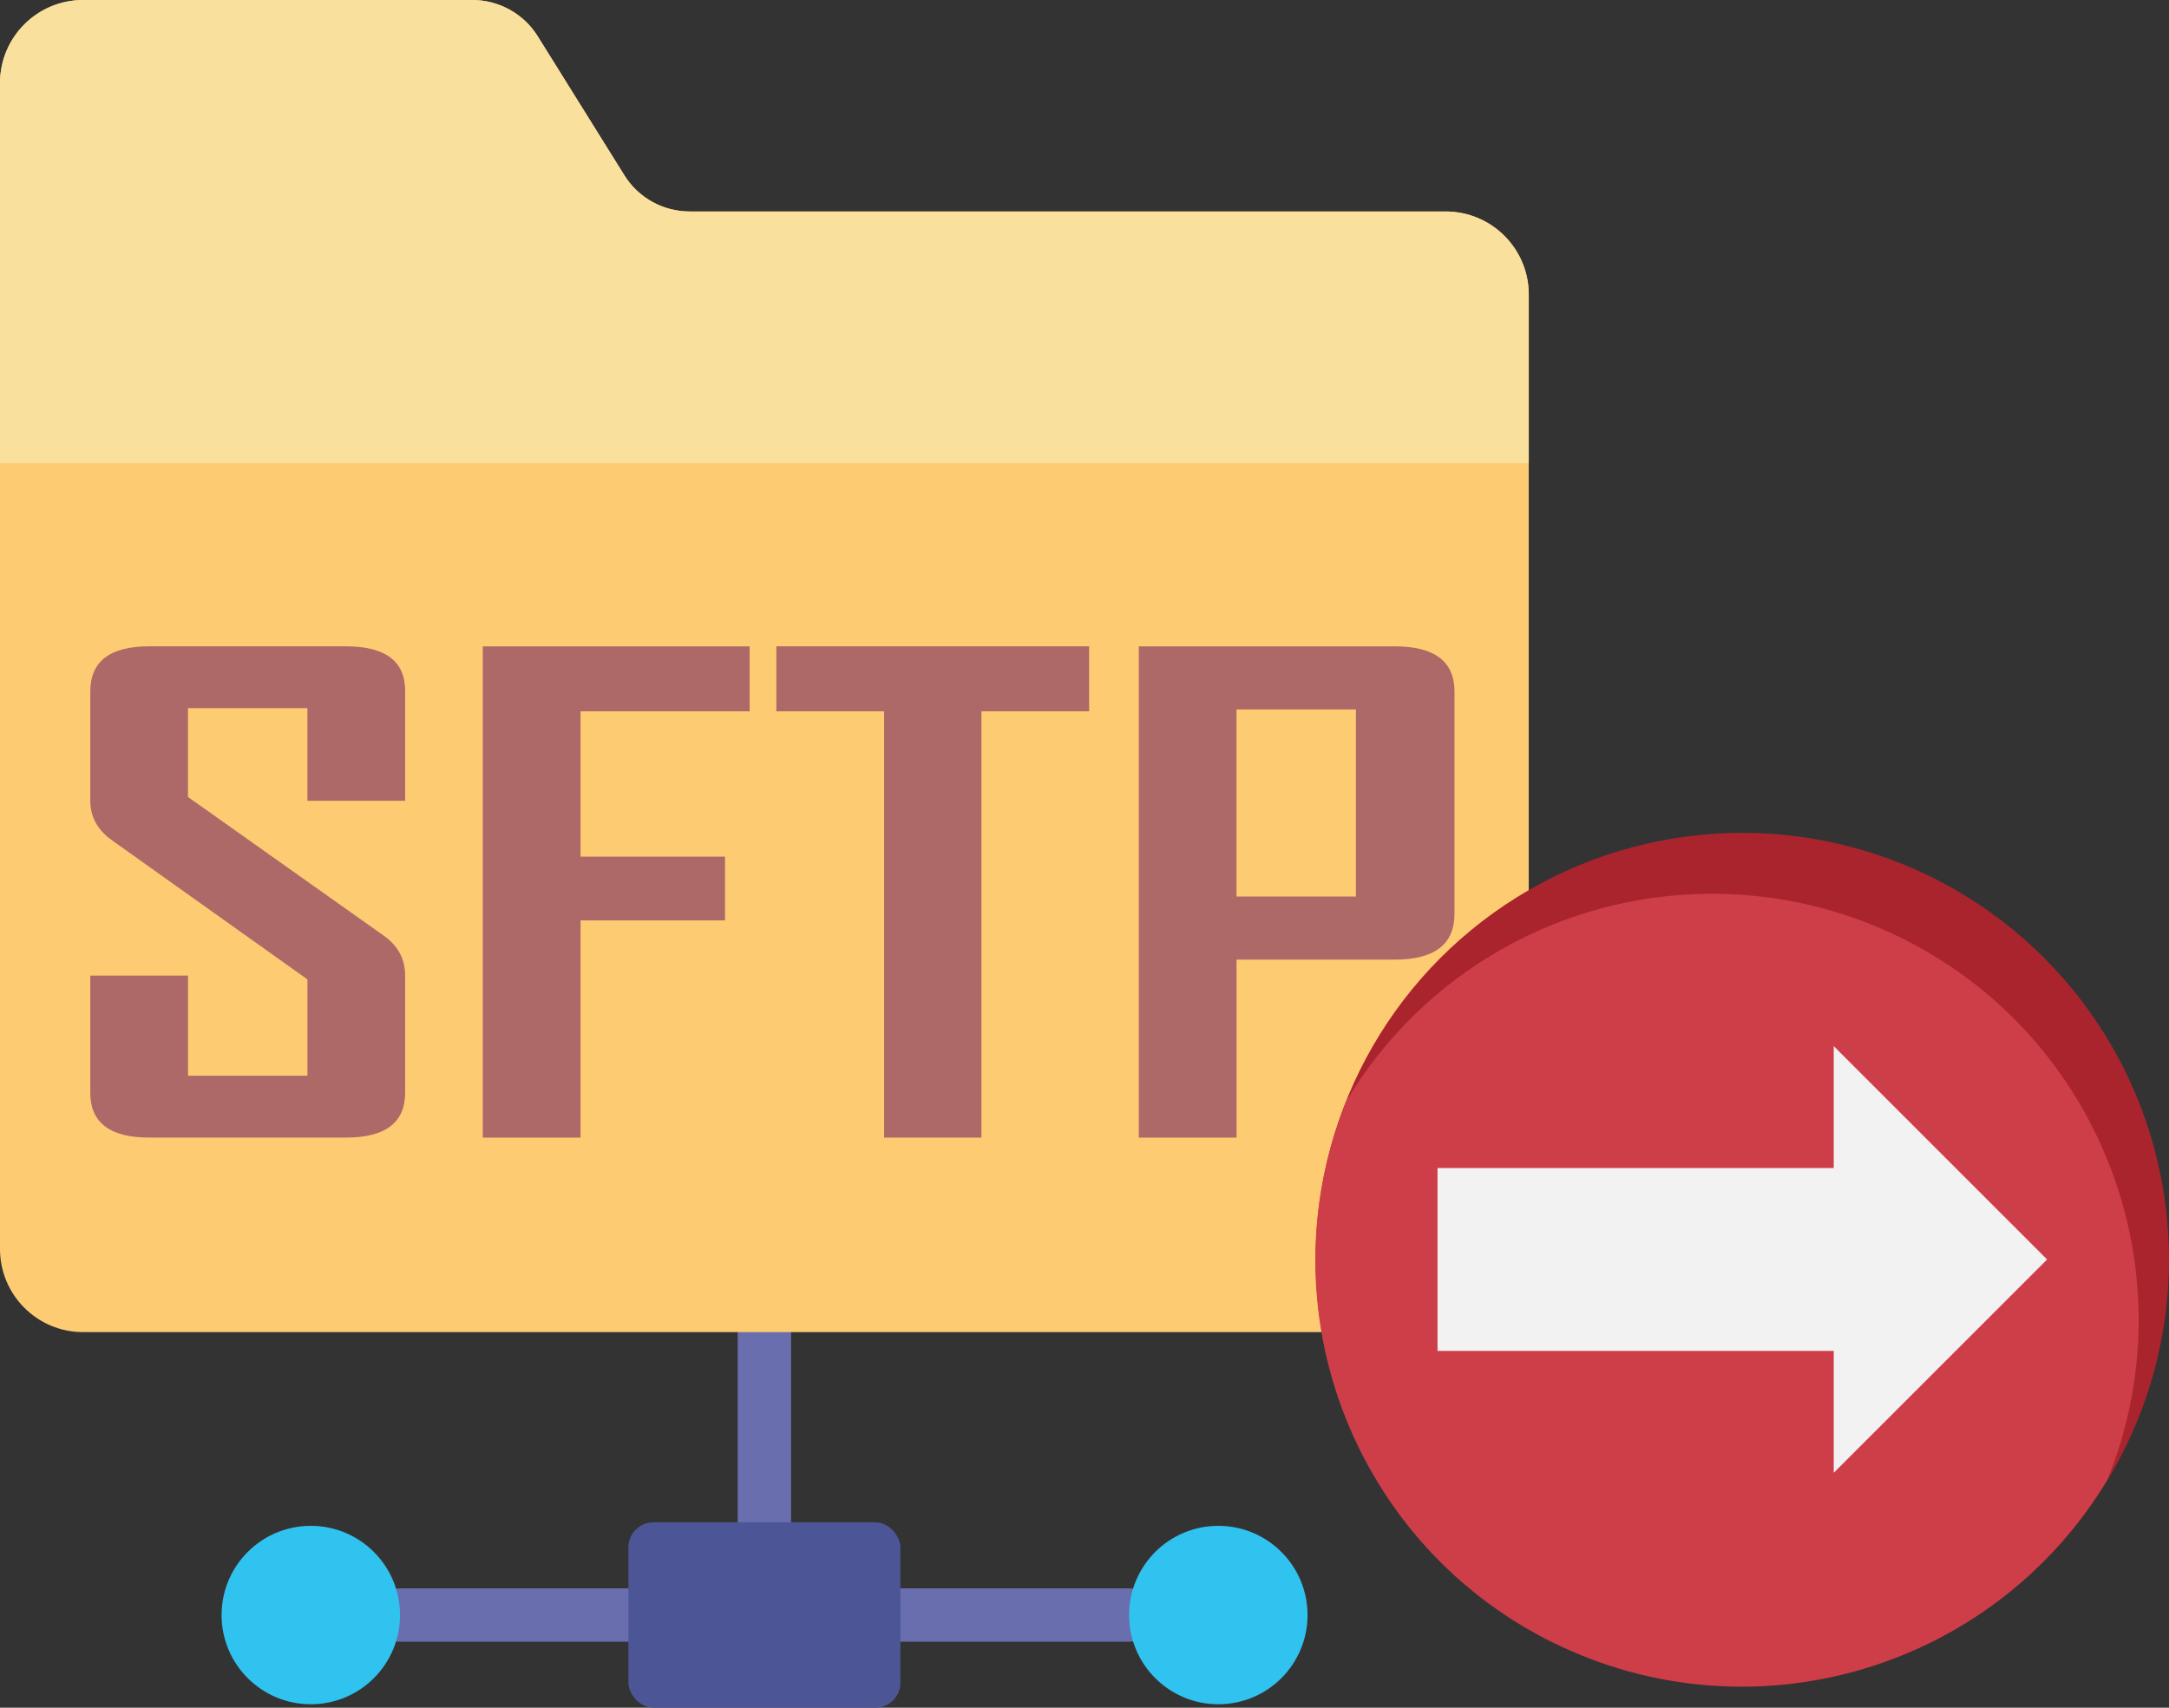 <?xml version="1.0" encoding="UTF-8"?>
<svg id="uuid-5feaa0df-0f0d-40fb-97e4-0af78078cdc3" data-name="圖層 2" xmlns="http://www.w3.org/2000/svg" viewBox="0 0 569.33 448.33">
  <rect x="0" y="0" width="569.33" height="448.33" fill="#333333" stroke="none"/>
  <g id="uuid-d2a9e8d3-18e4-4ad8-a649-d7f88e9e500a" data-name="圖層 1">
    <g>
      <g id="uuid-1a1b98d6-fc90-46dd-a084-43150eb002ea" data-name="c">
        <g>
          <g>
            <path d="m200.64,406.66c-3.86,0-7-3.13-7-6.99h0v-49.94c0-3.87,3.13-7,7-7s7,3.13,7,7h0v49.93c0,3.86-3.13,7-6.99,7h0Z" style="fill: #696eaf; stroke-width: 0px;"/>
            <path d="m296.36,431h-60.03c-3.87,0-7-3.13-7-7s3.13-7,7-7h60.03c3.87,0,7,3.13,7,7s-3.13,7-7,7h0Z" style="fill: #696eaf; stroke-width: 0px;"/>
            <path d="m165.04,431h-60.03c-3.87,0-7-3.13-7-7s3.13-7,7-7h60.03c3.87,0,7,3.13,7,7s-3.13,7-7,7h0Z" style="fill: #696eaf; stroke-width: 0px;"/>
          </g>
          <circle cx="319.79" cy="424" r="23.42" style="fill: #30c3ef; stroke-width: 0px;"/>
          <circle cx="81.58" cy="424" r="23.42" style="fill: #30c3ef; stroke-width: 0px;"/>
          <path d="m163.88,46.01l-22.74-36.49c-3.7-5.92-10.18-9.52-17.16-9.52H21.81C9.77,0,0,9.77,0,21.81h0v306.1c0,12.04,9.76,21.81,21.8,21.81h357.66c12.04,0,21.81-9.76,21.81-21.8h0V77.34c0-12.05-9.77-21.81-21.81-21.81h-198.43c-6.98,0-13.47-3.59-17.16-9.52h.01Z" style="fill: #fdcb71; stroke-width: 0px;"/>
          <path d="m379.47,55.52h-198.43c-6.98,0-13.47-3.59-17.16-9.52l-22.74-36.49c-3.69-5.91-10.18-9.51-17.16-9.51H21.81C9.77,0,0,9.77,0,21.81h0v99.78h401.28v-44.26c0-12.05-9.77-21.81-21.81-21.81h0Z" style="fill: #fae09d; stroke-width: 0px;"/>
          <rect x="164.95" y="399.66" width="71.39" height="48.67" rx="6.57" ry="6.57" style="fill: #4c5696; stroke-width: 0px;"/>
        </g>
        <g>
          <path d="m106.34,286.87c0,7.86-5.19,11.78-15.56,11.78h-51.63c-10.3,0-15.45-3.93-15.45-11.78v-30.74h25.65v26.29h31.35v-25.3l-51.41-36.59c-3.73-2.69-5.59-6.13-5.59-10.3v-28.68c0-7.91,5.15-11.87,15.45-11.87h51.63c10.38,0,15.56,3.9,15.56,11.7v28.84h-25.65v-24.31h-31.35v23.32l51.41,36.43c3.73,2.64,5.59,6.13,5.59,10.47v30.74h0Z" style="fill: #ad6868; stroke-width: 0px;"/>
          <path d="m196.77,186.74h-44.39v38.16h37.92v16.73h-37.92v57.03h-25.65v-128.97h70.04v17.06h0Z" style="fill: #ad6868; stroke-width: 0px;"/>
          <path d="m285.88,186.74h-28.28v111.91h-25.54v-111.91h-28.28v-17.06h82.1v17.06h0Z" style="fill: #ad6868; stroke-width: 0px;"/>
          <path d="m381.78,239.9c0,8.02-5.22,12.03-15.67,12.03h-41.54v46.73h-25.65v-128.97h67.19c10.45,0,15.67,3.96,15.67,11.87v58.35h0Zm-25.87-4.53v-49.12h-31.35v49.12h31.35Z" style="fill: #ad6868; stroke-width: 0px;"/>
        </g>
      </g>
      <g>
        <circle cx="457.33" cy="330.65" r="112" style="fill: #aa242e; stroke-width: 0px;"/>
        <path d="m449.33,234.65c-39.32,0-75.75,20.66-95.94,54.4-23.1,57.32,4.63,122.52,61.95,145.63,51.13,20.61,109.66.91,137.92-46.43,23.05-57.32-4.73-122.47-62.05-145.52-13.31-5.35-27.53-8.1-41.89-8.08h0Z" style="fill: #ce3e49; stroke-width: 0px;"/>
        <path d="m481.33,386.65l56-56-56-56v32h-104v48h104v32Z" style="fill: #f2f2f2; stroke-width: 0px;"/>
      </g>
    </g>
  </g>
</svg>